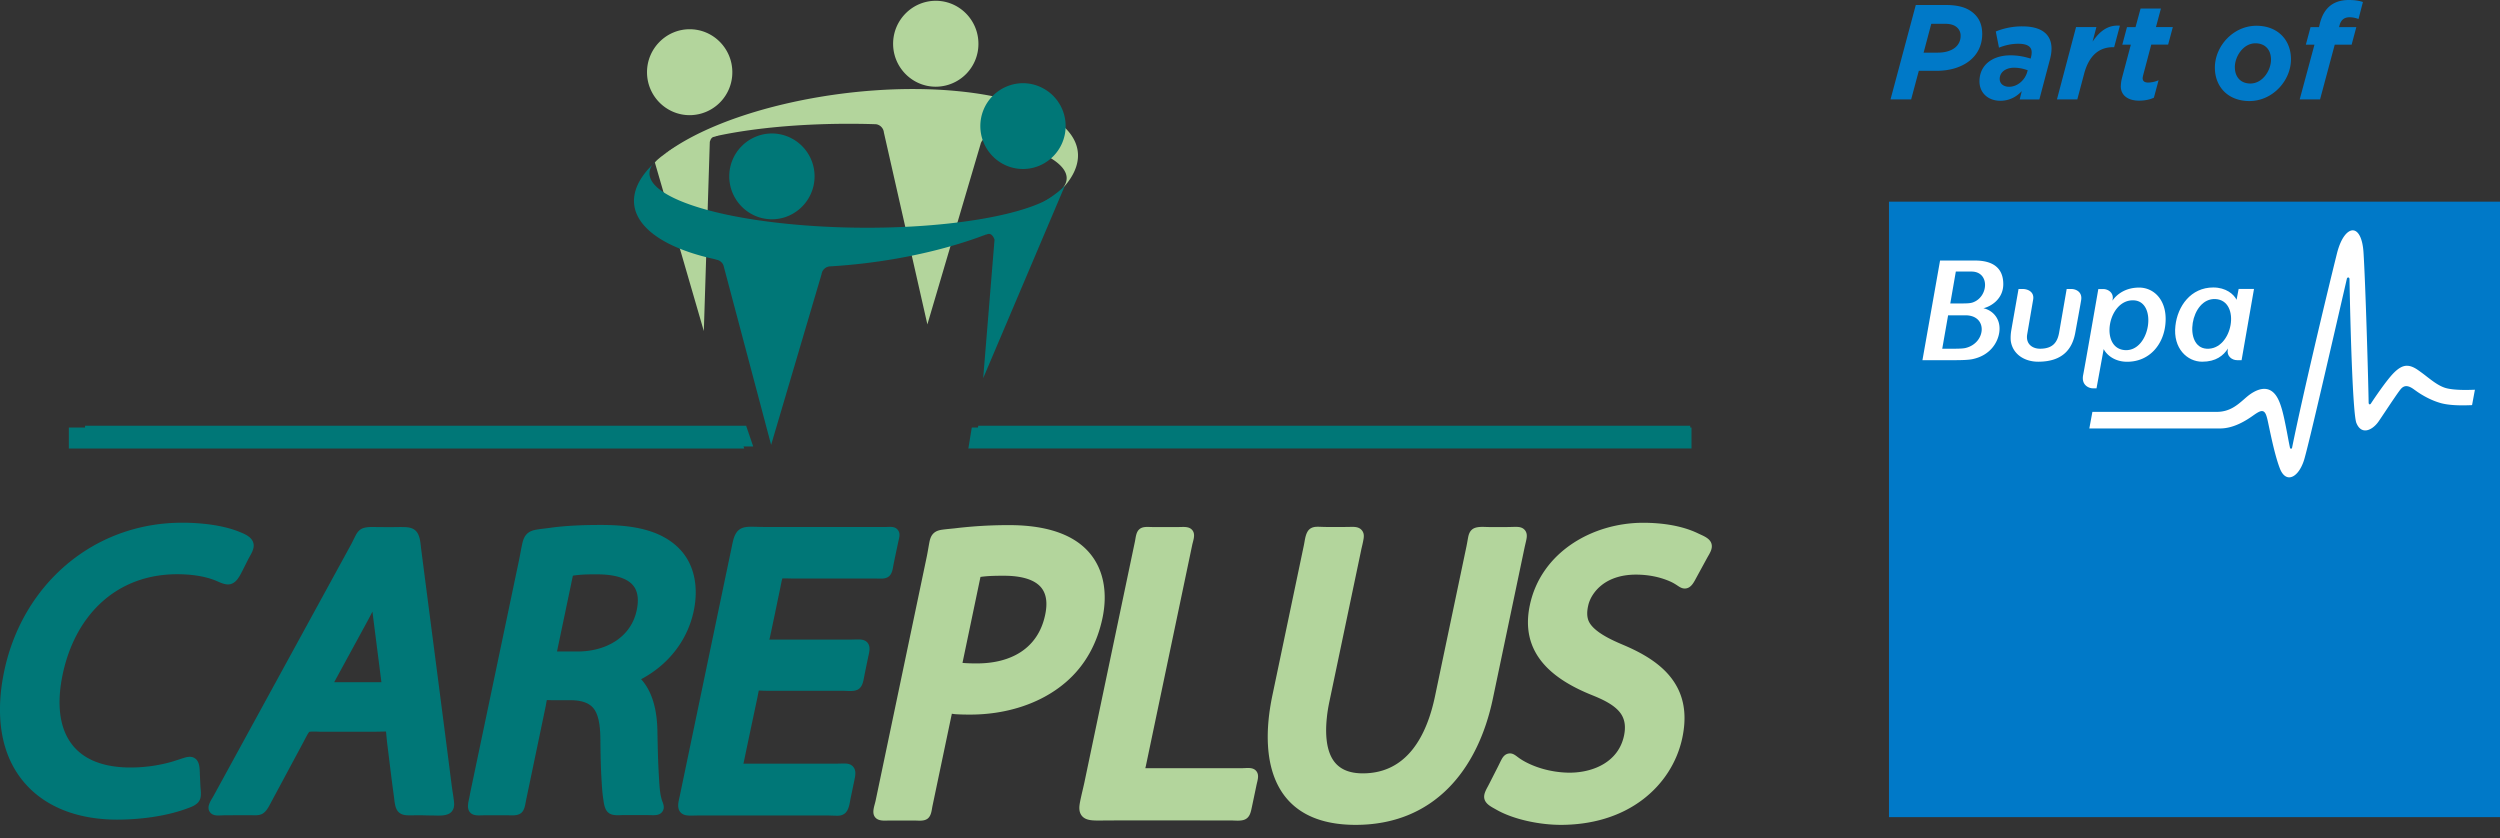 <svg width="164" height="55" fill="none" xmlns="http://www.w3.org/2000/svg"><rect width="100%" height="100%" fill="#333333" stroke="none"/><path fill-rule="evenodd" clip-rule="evenodd" d="M44.828 9.374c-1.44.738-1.87 1.28-1.87 1.28l3.213 11.064.392-12.414c.062-.214.143-.34.433-.376l.26-.148-.422-.325c0-.003-.564.181-2.006.919z" fill="#B3D59C"/><path fill-rule="evenodd" clip-rule="evenodd" d="M62.648 5.962c-6.869-.624-15.198 1.217-19.041 4.142 2.27-1.372 7.97-2.147 13.859-1.955a.603.603 0 0 1 .517.542l2.853 12.591L64.324 9.46a.596.596 0 0 1 .704-.45l.044.007c4.02.886 5.894 2.291 4.379 3.593h.015c3.146-3.062.172-6.02-6.818-6.647z" fill="#B3D59C"/><path fill-rule="evenodd" clip-rule="evenodd" d="M50.638 14.384c-1.54 0-2.799-1.262-2.799-2.819a2.812 2.812 0 0 1 2.799-2.81 2.812 2.812 0 0 1 2.798 2.81c0 1.557-1.262 2.819-2.798 2.819zM67.108 11.086c-1.54 0-2.798-1.262-2.798-2.819a2.812 2.812 0 0 1 2.798-2.81 2.81 2.81 0 0 1 2.798 2.81c0 1.557-1.258 2.819-2.798 2.819z" fill="#077"/><path fill-rule="evenodd" clip-rule="evenodd" d="M61.387 5.688c-1.54 0-2.799-1.261-2.799-2.818 0-1.55 1.258-2.818 2.799-2.818 1.547 0 2.798 1.269 2.798 2.818a2.804 2.804 0 0 1-2.798 2.818zM45.243 7.555c-1.54 0-2.799-1.262-2.799-2.818 0-1.55 1.258-2.819 2.799-2.819 1.547 0 2.798 1.27 2.798 2.819a2.807 2.807 0 0 1-2.798 2.818z" fill="#B3D59C"/><path fill-rule="evenodd" clip-rule="evenodd" d="M43.06 10.55c-.084.086-.212.167-.267.252.084-.082.168-.163.26-.244l.007-.007zm25.984 2.354l.088.015c-2.839 2.446-8.806 4.213-14.692 4.556a.595.595 0 0 0-.546.513l-3.308 11.196-3.128-11.783a.604.604 0 0 0-.462-.365s-.052-.015-.118-.037c-4.922-1.073-6.708-3.59-4.078-6.194-1.133 1.638 2.773 3.335 9.345 3.925 6.901.624 14.306-.188 16.899-1.826z" fill="#077"/><path fill-rule="evenodd" clip-rule="evenodd" d="M64.695 15.383l.113-.033c.213-.051.367.162.433.376l-.744 9.083 5.365-12.639s-1.053 1.288-4.892 2.712l-.275.501zM48.767 50.101c.084-.004.165-.004.25-.004h5.78c.194 0 .388-.01.579-.01.22 0 .432.029.586.206.235.266.136.634.074.944-.077.362-.15.723-.228 1.089-.07.339-.11.83-.403 1.047-.172.13-.363.144-.569.137-.205-.004-.407-.015-.616-.015h-8.299c-.224 0-.451.011-.675.007-.234-.003-.462-.04-.62-.232-.238-.291-.106-.712-.036-1.044 1.133-5.43 2.263-10.86 3.4-16.29.084-.4.16-.93.502-1.189.216-.162.473-.188.73-.192.315-.003.638.015.957.015h7.91c.28 0 .602-.063.804.188.205.251.08.55.025.823-.099.468-.198.933-.293 1.402-.059.28-.077.627-.308.823-.231.195-.561.147-.847.147h-5.226c-.235 0-.473-.007-.708-.011-.044 0-.143-.004-.213.004-.051.147-.117.523-.14.63-.227 1.089-.45 2.18-.685 3.269l-.03.114c.147 0 .29-.003.437-.003h4.867c.19 0 .381-.011.568-.008.22.004.425.04.576.222.23.287.08.704.015 1.029-.077.365-.15.73-.224 1.096-.063.302-.096.686-.356.889-.268.21-.73.132-1.056.132h-4.907c-.176 0-.348-.007-.524-.014-.026 0-.055-.004-.088-.004-.037.148-.07.365-.092.461-.3 1.417-.602 2.83-.895 4.246-.004.03-.015.063-.022.096zm-6.711-5.545c1.742-.922 3.036-2.497 3.454-4.485.29-1.38.129-2.885-.843-3.966-1.306-1.446-3.425-1.668-5.252-1.668-1.122 0-2.248.037-3.363.192-.275.04-.557.063-.829.11-.23.038-.45.097-.63.26-.202.183-.28.434-.338.693-.077.343-.132.697-.205 1.044L30.848 52l-.04.221c-.059.329-.22.771.014 1.055.147.178.349.21.565.214.18 0 .36-.01.536-.01h1.29c.312 0 .72.062.976-.148.242-.203.264-.576.327-.867l1.283-6.146c.018-.092.044-.266.073-.395.11 0 .239.008.32.008h1.184c.532 0 1.17.077 1.54.512.433.513.463 1.49.47 2.125.007.915.025 1.83.084 2.745.022.35.044.697.096 1.044.05.332.08.756.37.974.271.203.686.136 1.005.136h1.346c.201 0 .4.008.601.008.231-.004.451-.045.583-.266.121-.203.07-.391-.003-.59a2.704 2.704 0 0 1-.121-.417c-.081-.41-.096-.845-.122-1.262-.062-1.003-.08-2.01-.099-3.017-.025-1.185-.26-2.48-1.07-3.369zM25.32 47.991c-.062-.004-.135 0-.176 0-.23.004-.462.011-.697.011h-3.373c-.114 0-.679-.026-.785.007-.081.074-.316.546-.367.639l-2.145 3.995c-.147.276-.308.62-.602.76-.231.107-.51.074-.76.074-.513 0-1.026.003-1.536.003-.176 0-.352.011-.528.015-.23.004-.458-.03-.598-.247-.216-.343.092-.742.257-1.04l9.004-16.461c.102-.188.19-.376.286-.565.084-.17.176-.324.333-.438.294-.21.748-.17 1.09-.17.304.004.608.004.91.004.303.003.615-.012.92 0 .256.01.502.047.7.225.316.28.33.863.381 1.258.664 5.16 1.343 10.322 2 15.486.04.314.095.62.135.934.037.265.048.538-.136.756-.282.332-.891.258-1.287.258-.297 0-.59-.015-.884-.015-.23 0-.466.011-.697.004-.22-.007-.425-.04-.597-.192-.276-.243-.28-.727-.33-1.07-.155-1.106-.283-2.22-.422-3.327-.033-.24-.052-.48-.077-.72 0-.04-.008-.118-.019-.184zm-13.11 5.069c.322-.115.722-.244.887-.572.136-.273.066-.62.051-.915l-.033-.694c-.018-.368.015-.903-.326-1.132-.238-.159-.499-.1-.748-.022-.279.088-.55.184-.833.265a9.93 9.93 0 0 1-2.655.358c-1.4 0-2.9-.328-3.81-1.486-1.002-1.273-.95-3.103-.635-4.608.807-3.855 3.484-6.585 7.522-6.585.814 0 1.705.1 2.468.398.312.122.671.332 1.012.255.418-.096.635-.572.814-.922l.356-.705c.158-.313.426-.671.349-1.037-.092-.439-.58-.63-.947-.778-1.11-.446-2.545-.59-3.733-.59-5.824 0-10.481 4.054-11.673 9.739-.554 2.634-.393 5.545 1.562 7.577 1.53 1.587 3.715 2.162 5.853 2.162 1.456-.004 3.14-.207 4.518-.708zM36.54 42.734l1.041-4.97c.528-.084 1.093-.091 1.618-.088.73.004 1.793.111 2.31.701.396.454.374 1.096.26 1.65-.388 1.851-2.108 2.71-3.865 2.71H36.54v-.003zm-11.52 2.014l-.531-4.165c-.018-.155-.04-.31-.055-.465-.121.237-.242.473-.37.705l-2.142 3.929h3.099v-.004z" fill="#077"/><path fill-rule="evenodd" clip-rule="evenodd" d="M62.44 46.822c-.008.044-.015.088-.026.125l-.166.79-1.074 5.12c-.059.284-.073.642-.312.837-.238.192-.59.133-.88.133h-1.621c-.323 0-.744.063-.964-.229-.224-.298-.026-.745.044-1.077l3.351-15.988c.063-.303.11-.602.166-.908.044-.236.102-.468.286-.642.176-.166.396-.214.623-.243.275-.037.554-.056.829-.089a29.248 29.248 0 0 1 3.502-.203c1.79 0 3.906.325 5.179 1.716 1.096 1.199 1.269 2.84.946 4.379-.349 1.652-1.119 3.102-2.399 4.205-1.72 1.483-4.041 2.129-6.275 2.129-.322 0-.649-.004-.971-.026a5.222 5.222 0 0 1-.239-.03zm12.692 3.574c.015-.055.026-.11.037-.151l3.036-14.476c.063-.31.235-.697.022-.977-.212-.277-.587-.218-.89-.218h-1.74c-.282 0-.619-.055-.85.14-.231.196-.238.55-.3.83-1.105 5.264-2.209 10.525-3.312 15.79-.089.416-.199.833-.28 1.25-.062.313-.102.656.107.926.18.225.451.284.719.306.304.022.627.007.931.007 2.718-.014 5.436 0 8.15 0 .319 0 .748.07 1.015-.129.246-.18.29-.498.352-.778.1-.476.202-.956.301-1.435.063-.295.198-.646-.026-.908-.223-.265-.616-.18-.927-.18h-6.08c-.082 0-.173 0-.265.003zm14.16-14.306l-2.076 9.898c-.077.361-.14.73-.176 1.1-.095.91-.088 2.135.499 2.891.454.583 1.155.753 1.86.753 2.93 0 4.202-2.505 4.737-5.058.686-3.276 1.376-6.548 2.062-9.824.04-.195.073-.395.11-.594.04-.199.098-.38.256-.516.275-.236.774-.166 1.115-.166h1.181c.194 0 .392-.011.587-.011.224 0 .436.033.587.217.15.185.139.402.095.62-.04.188-.088.377-.128.568l-2.069 9.861c-.994 4.74-3.917 8.282-9.007 8.282-5.296 0-6.403-3.97-5.457-8.492l2.068-9.861c.07-.336.103-.83.385-1.055.165-.13.352-.148.55-.148.199.004.393.015.591.015h1.078c.206 0 .411-.007.613-.007.227.003.443.044.594.236.154.195.132.424.084.653-.037.218-.095.424-.14.638zM99.93 49.906a3.903 3.903 0 0 1-.415-.28c-.168-.126-.326-.233-.553-.193-.235.04-.367.21-.47.406-.095.18-.18.37-.275.55l-.546 1.073c-.143.284-.374.616-.294.945.088.358.484.535.77.7 1.167.672 2.909 1.004 4.24 1.004 1.936 0 3.865-.494 5.42-1.693 1.302-1.004 2.219-2.416 2.557-4.036.253-1.21.198-2.42-.451-3.497-.745-1.247-2.102-2.014-3.393-2.564-.693-.292-2.013-.86-2.314-1.605-.121-.302-.095-.653-.026-.963.11-.531.451-1.014.866-1.35.645-.52 1.467-.708 2.274-.708.752 0 1.525.136 2.218.439.18.077.331.166.492.273.176.118.337.225.565.195.374-.048.553-.468.718-.767l.668-1.225c.154-.28.389-.601.293-.937-.102-.369-.553-.524-.865-.675-1.082-.527-2.421-.704-3.613-.704-3.348 0-6.715 1.944-7.441 5.415-.656 3.125 1.438 4.825 4.053 5.88.649.262 1.529.639 1.932 1.247.287.436.298.926.195 1.424-.36 1.708-1.988 2.428-3.587 2.428-1.019-.008-2.127-.27-3.018-.782zm-36.791-6.42c.315.03.638.034.95.034 2.163 0 4-.923 4.474-3.188.128-.612.15-1.316-.286-1.818-.547-.627-1.632-.745-2.406-.745-.503 0-1.042.003-1.552.077l-1.18 5.64z" fill="#B3D59C"/><path fill-rule="evenodd" clip-rule="evenodd" d="M63.748 28.048h47.214v1.372H63.524l.224-1.372zM48.356 28.048l.466 1.376H4.516v-1.376h43.84z" fill="#077"/><path d="M164 13.229h-40.084v40.373H164V13.23z" fill="#0079C8"/><path fill-rule="evenodd" clip-rule="evenodd" d="M148.381 26.967c.187 0 .271.192.345.483.036.14.077.34.124.565.162.752.407 1.94.715 2.73.143.365.36.568.605.568.375 0 .76-.447.976-1.136.29-.923 2.024-8.5 2.758-11.673.029-.129.048-.203.048-.21.011-.055.047-.092.091-.092.037 0 .081.033.085.103v.011c.055 3.21.216 8.85.451 9.43.128.32.33.49.579.49.29 0 .635-.236.884-.598.125-.18.282-.42.451-.671.414-.62.884-1.324 1.023-1.472.209-.221.444-.221.785.011l.176.125c.36.262.965.624 1.639.812.452.126 1.027.148 1.431.148.26 0 .539-.011.62-.015l.187-1.01c-.099.003-.364.014-.609.014-.433 0-1.023-.026-1.376-.148-.414-.143-.781-.428-1.169-.726a12.071 12.071 0 0 0-.613-.454c-.264-.177-.484-.258-.693-.258-.282 0-.557.154-.895.501-.451.469-1.177 1.535-1.463 1.97-.018.03-.044.06-.081.06-.069 0-.073-.093-.073-.126-.015-1.221-.206-7.876-.338-9.865-.058-.878-.33-1.424-.707-1.424-.305 0-.76.406-1.042 1.553-.726 2.918-2.27 9.407-2.934 12.706-.018.092-.121.088-.139 0-.074-.34-.14-.72-.202-1.04-.198-1.019-.37-1.893-.711-2.377-.385-.55-.958-.582-1.651-.121-.154.103-.3.229-.454.365-.444.387-.947.823-1.783.823h-8.16l-.201 1.088h8.585c.876 0 1.691-.51 2.178-.86.253-.177.422-.28.558-.28zM128.955 22.824c-.132.033-.342.052-.782.052h-.762l.385-2.192h1.133c1.492-.003 1.357 1.808.026 2.14zm-.653-5.01h1.023c1.229 0 1.129 1.679.077 2.03-.143.047-.334.062-.682.062h-.781l.363-2.092zm1.808 2.406c.469-.104 1.305-.587 1.305-1.58 0-1.058-.674-1.549-1.859-1.549h-2.288l-1.156 6.537h2.098c.48 0 .935-.014 1.192-.07 1.177-.25 1.654-1.11 1.749-1.745.132-.878-.418-1.457-1.041-1.593zM133.704 23.728c1.624 0 2.233-.852 2.428-1.87.062-.336.374-2.03.396-2.2.069-.505-.341-.7-.653-.7h-.301l-.495 2.859c-.11.627-.407 1.059-1.254 1.059-.481 0-.95-.295-.84-.948l.389-2.27c.091-.505-.338-.7-.69-.7h-.268c-.066.391-.359 2.033-.469 2.675a2.843 2.843 0 0 0-.044.693c.099.87.862 1.402 1.801 1.402zM139.406 22.968c-1.69-.096-1.14-3.36.58-3.265 1.555.085 1.071 3.357-.58 3.265zm.914-4.102c-.862 0-1.449.42-1.746.86l.011-.063c.095-.45-.286-.701-.613-.701h-.322s-.873 5.028-.994 5.633c-.143.712.433.878.612.878h.264l.47-2.575c.183.369.704.834 1.536.834 1.5 0 2.425-1.177 2.52-2.557.11-1.468-.745-2.31-1.738-2.31z" fill="#fff"/><path fill-rule="evenodd" clip-rule="evenodd" d="M144.757 22.876c-1.555-.089-1.071-3.346.58-3.258 1.69.096 1.14 3.354-.58 3.258zm2.098-3.922l-.136.712c-.183-.369-.697-.808-1.529-.808-1.467 0-2.34 1.218-2.483 2.516-.169 1.483.785 2.354 1.753 2.354.913 0 1.401-.406 1.698-.87l-.015.07c-.084.435.275.7.613.7h.293l.814-4.674h-1.008z" fill="#fff"/><path fill-rule="evenodd" clip-rule="evenodd" d="M124.018 6.522h1.353l.503-1.877h1.17c1.679 0 2.989-.875 2.989-2.417 0-.538-.158-.955-.474-1.273-.447-.45-1.056-.627-1.932-.627h-1.951l-1.658 6.194zm2.171-3.069l.503-1.893h.88c.403 0 .66.089.843.273a.71.71 0 0 1 .202.513c0 .701-.605 1.107-1.504 1.107h-.924zm5.035 3.158c-.817 0-1.371-.531-1.371-1.273 0-1.1.887-1.708 2.028-1.708.51 0 .931.089 1.328.214l.018-.063c.026-.107.051-.214.051-.354 0-.328-.227-.557-.887-.557-.459 0-.913.114-1.258.258l-.209-1.062a4.55 4.55 0 0 1 1.749-.336c1.265 0 1.907.531 1.907 1.461 0 .247-.044.476-.106.716l-.693 2.619h-1.291l.139-.55c-.374.406-.851.635-1.405.635zm.573-.919c.553 0 1.037-.442 1.184-.955l.037-.126a2.547 2.547 0 0 0-.88-.17c-.554 0-.958.285-.958.746.004.291.239.505.617.505zm3.139.83h1.335l.447-1.682c.327-1.232 1.012-1.745 1.9-1.745h.07l.377-1.41c-.773-.062-1.316.348-1.793 1.045l.253-.956h-1.335l-1.254 4.748zm5.395.081c.359 0 .704-.07.964-.195l.308-1.144a1.8 1.8 0 0 1-.686.152c-.245 0-.359-.107-.359-.285 0-.051.018-.14.037-.213l.528-1.993h1.107l.308-1.15h-1.107l.326-1.214h-1.335l-.33 1.217h-.561l-.308 1.151h.561l-.572 2.15a2.523 2.523 0 0 0-.088.595c.004.524.4.93 1.207.93zm7.232.026c1.511 0 2.725-1.328 2.725-2.744 0-1.266-.87-2.195-2.267-2.195-1.511 0-2.725 1.328-2.725 2.744 0 1.266.869 2.195 2.267 2.195zm.062-1.15c-.605 0-1.019-.392-1.019-1.082 0-.671.535-1.556 1.353-1.556.605 0 1.019.39 1.019 1.08 0 .672-.535 1.557-1.353 1.557zm3.235 1.043h1.335l.964-3.593h1.108l.308-1.15h-1.133l.036-.134c.096-.346.308-.512.66-.512.184 0 .404.044.58.114l.289-1.114c-.22-.081-.535-.133-.913-.133-.983 0-1.635.469-1.907 1.524l-.062.258h-.554l-.308 1.15h.565l-.968 3.59z" fill="#0079C8"/><path fill-rule="evenodd" clip-rule="evenodd" d="M64.174 27.93h46.704v1.358H63.95l.224-1.358zM48.947 27.93l.462 1.358H5.58V27.93h43.367z" fill="#077"/></svg>